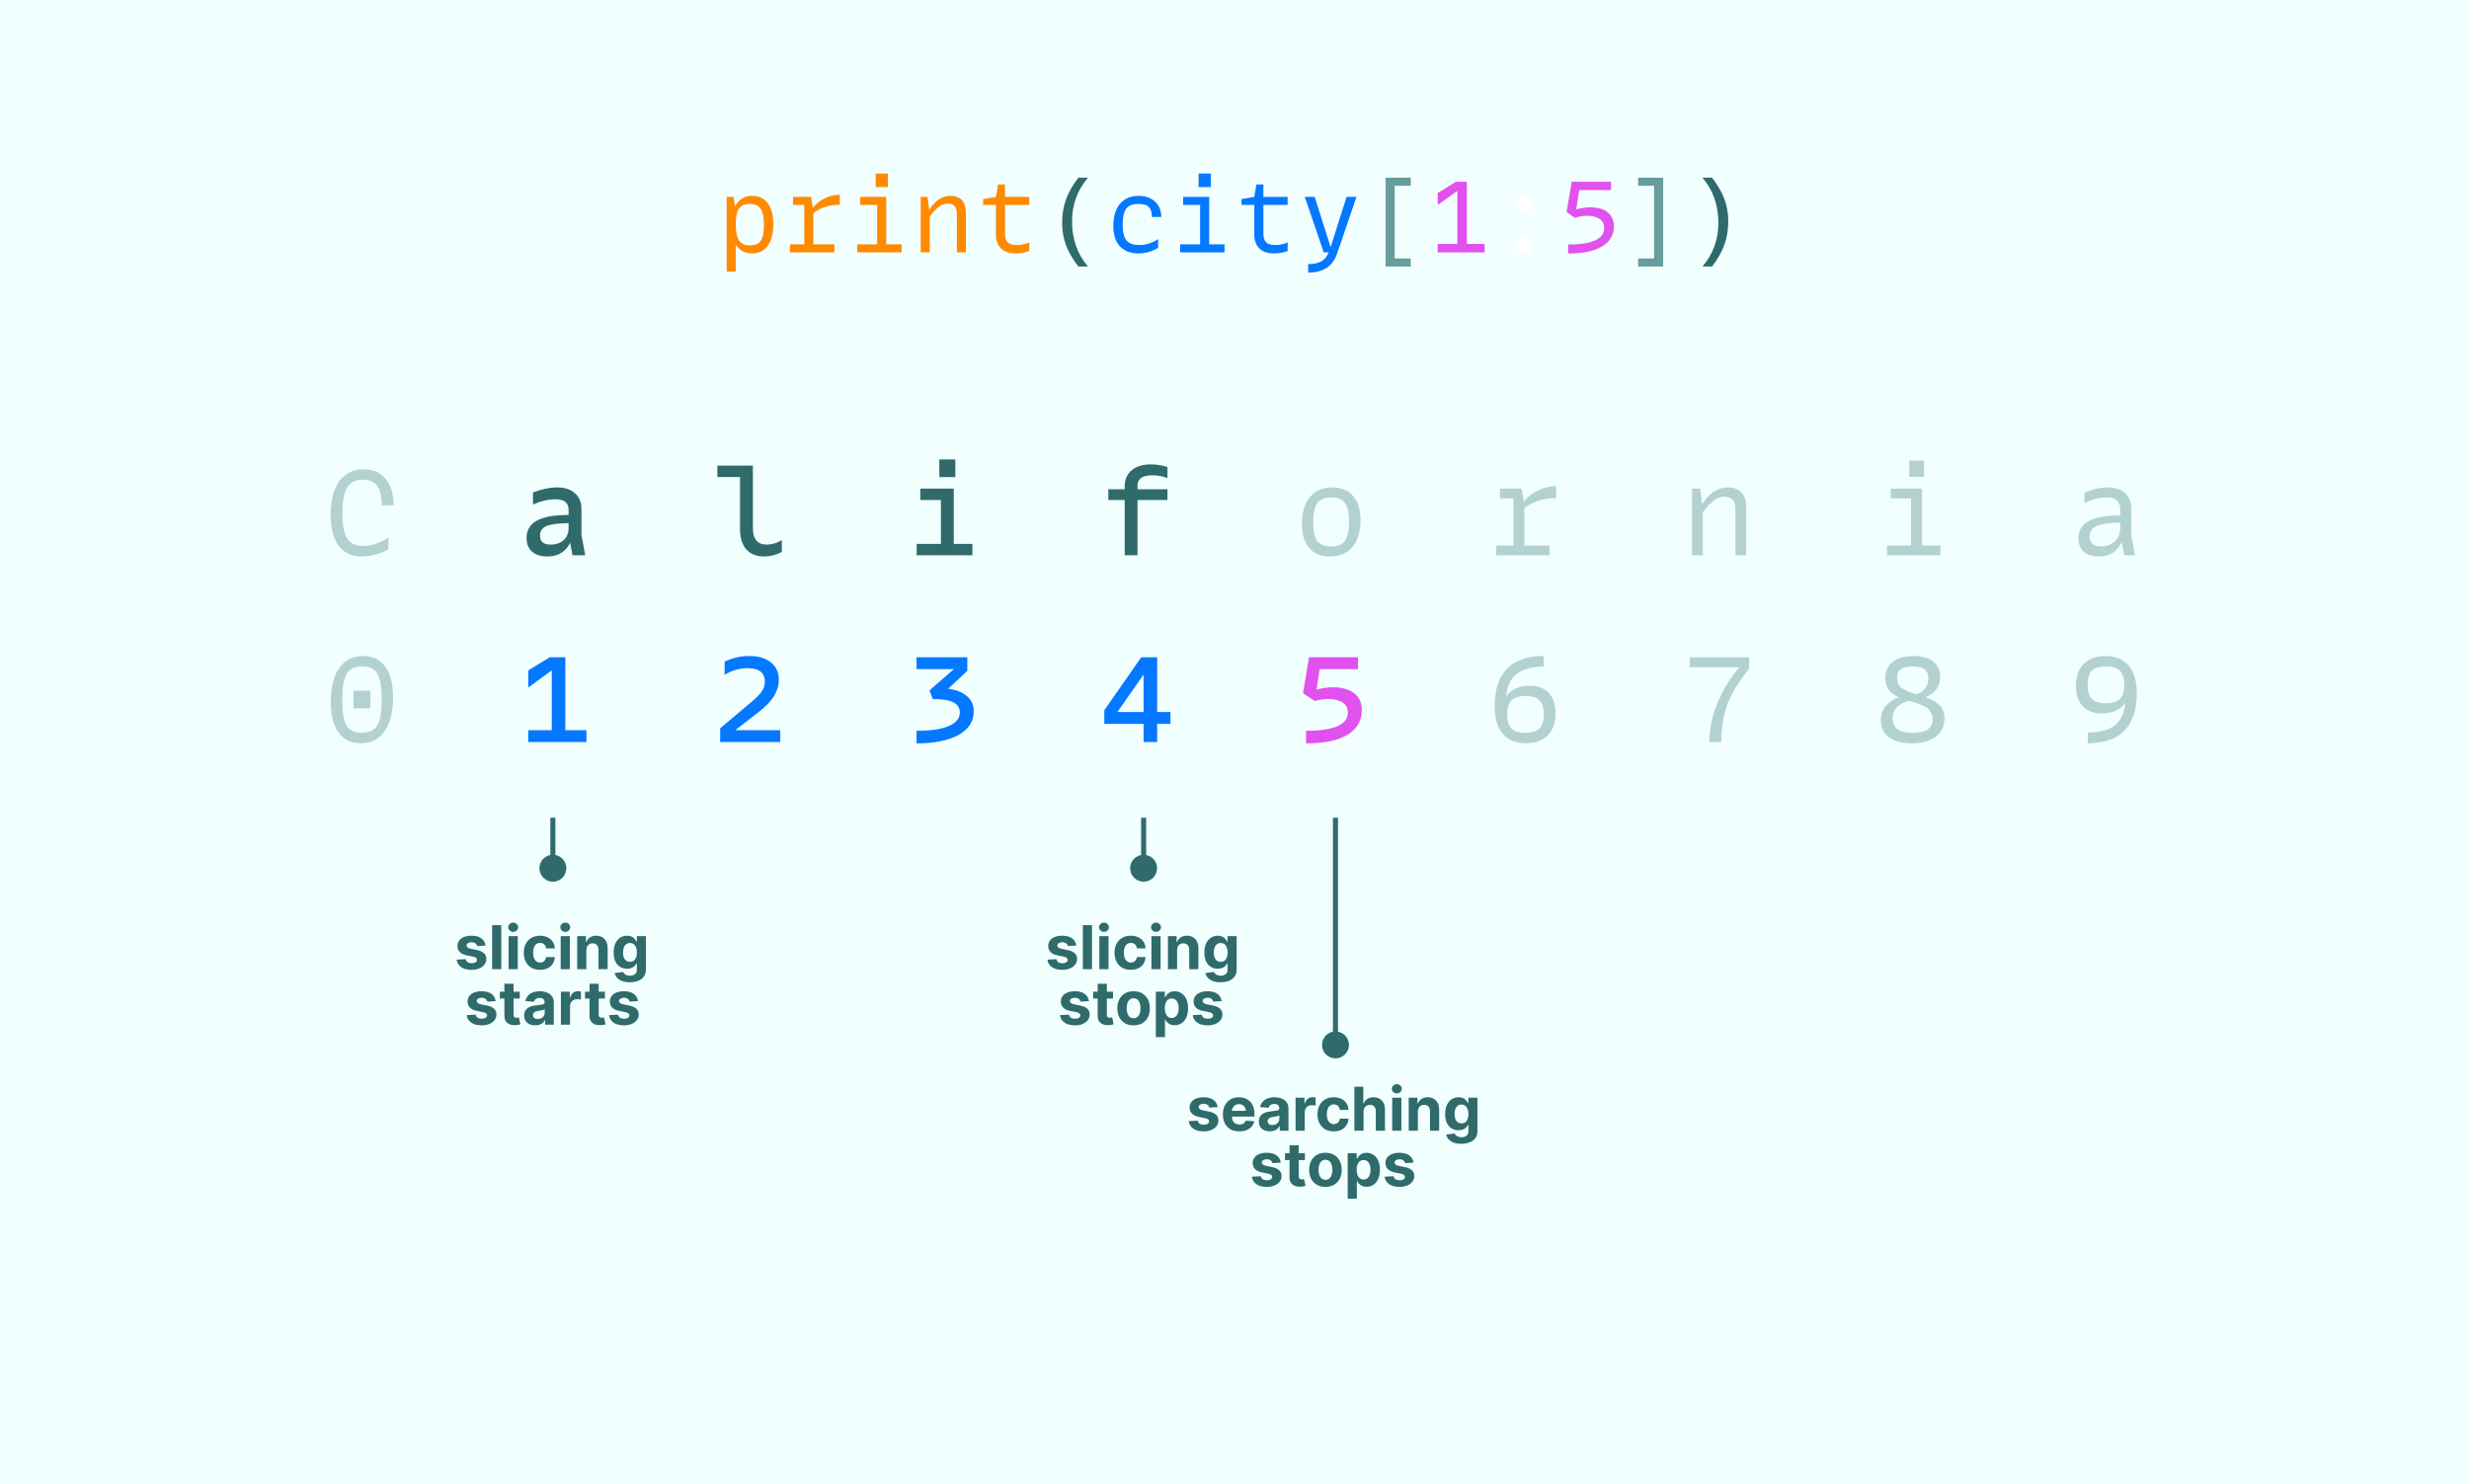 <svg width="489" height="294" viewBox="0 0 489 294" fill="none" xmlns="http://www.w3.org/2000/svg">
<rect width="489" height="294" fill="#F2FFFF"/>
<path d="M148.98 38.8C150.313 38.8 151.34 39.287 152.06 40.26C152.793 41.233 153.16 42.613 153.16 44.4C153.16 46.24 152.793 47.667 152.06 48.68C151.34 49.693 150.313 50.2 148.98 50.2C147.513 50.2 146.427 49.62 145.72 48.46V53.8H143.92V39H145.28L145.58 40.88C146.3 39.493 147.433 38.8 148.98 38.8ZM148.5 48.6C149.513 48.6 150.233 48.3 150.66 47.7C151.087 47.087 151.3 46.053 151.3 44.6C151.3 43.093 151.087 42.02 150.66 41.38C150.233 40.727 149.513 40.4 148.5 40.4C147.487 40.4 146.767 40.707 146.34 41.32C145.927 41.92 145.72 42.947 145.72 44.4C145.72 45.907 145.933 46.987 146.36 47.64C146.787 48.28 147.5 48.6 148.5 48.6ZM166.333 40.56C164.24 40.56 162.493 41.12 161.093 42.24V48.4H165.253V50H156.453V48.4H159.293V40.6H157.053V39H160.653L160.993 41.18C161.606 40.38 162.4 39.747 163.373 39.28C164.36 38.813 165.346 38.58 166.333 38.58V40.56ZM175.846 34.38V37.06H173.426V34.38H175.846ZM175.526 48.4H178.566V50H169.766V48.4H173.726V40.6H170.366V39H175.526V48.4ZM188.299 38.8C189.246 38.8 189.979 39.08 190.499 39.64C191.032 40.2 191.299 41.027 191.299 42.12V50H189.519V42.36C189.519 41.013 188.919 40.34 187.719 40.34C187.132 40.34 186.572 40.527 186.039 40.9C185.519 41.273 184.886 41.933 184.139 42.88V50H182.359V39H183.699L184.039 41.58C185.186 39.727 186.606 38.8 188.299 38.8ZM203.852 40.6H199.052V46.3C199.052 47.06 199.232 47.627 199.592 48C199.952 48.36 200.559 48.54 201.412 48.54C202.265 48.54 203.079 48.367 203.852 48.02V49.74C202.972 50.047 202.099 50.2 201.232 50.2C199.912 50.2 198.919 49.873 198.252 49.22C197.585 48.553 197.252 47.66 197.252 46.54V40.6H194.712V39.44L197.252 39L197.672 36.54H199.052V39H203.852V40.6Z" fill="#FF8A00"/>
<path d="M212.325 43.84C212.325 47.36 213.378 50.347 215.485 52.8H213.585C212.465 51.36 211.645 49.953 211.125 48.58C210.618 47.207 210.365 45.733 210.365 44.16C210.365 42.48 210.618 40.927 211.125 39.5C211.645 38.073 212.465 36.64 213.585 35.2H215.485C213.378 37.653 212.325 40.533 212.325 43.84ZM340.335 44.16C340.335 40.64 339.281 37.653 337.175 35.2H339.075C340.195 36.64 341.008 38.047 341.515 39.42C342.035 40.793 342.295 42.267 342.295 43.84C342.295 45.52 342.035 47.073 341.515 48.5C341.008 49.927 340.195 51.36 339.075 52.8H337.175C339.281 50.347 340.335 47.467 340.335 44.16Z" fill="#2F6B6B"/>
<path d="M228.138 42.98C228.138 42.06 227.931 41.4 227.518 41C227.104 40.6 226.431 40.4 225.498 40.4C224.338 40.4 223.524 40.713 223.058 41.34C222.591 41.967 222.358 43.027 222.358 44.52C222.358 45.973 222.604 47.007 223.098 47.62C223.604 48.233 224.464 48.54 225.678 48.54C226.971 48.54 228.204 48.147 229.378 47.36V49.1C228.178 49.833 226.864 50.2 225.438 50.2C223.891 50.2 222.678 49.727 221.798 48.78C220.931 47.833 220.498 46.507 220.498 44.8C220.498 42.893 220.938 41.42 221.818 40.38C222.711 39.327 223.951 38.8 225.538 38.8C226.858 38.8 227.931 39.18 228.758 39.94C229.584 40.7 229.998 41.713 229.998 42.98H228.138ZM239.811 34.38V37.06H237.391V34.38H239.811ZM239.491 48.4H242.531V50H233.731V48.4H237.691V40.6H234.331V39H239.491V48.4ZM255.024 40.6H250.224V46.3C250.224 47.06 250.404 47.627 250.764 48C251.124 48.36 251.73 48.54 252.584 48.54C253.437 48.54 254.25 48.367 255.024 48.02V49.74C254.144 50.047 253.27 50.2 252.404 50.2C251.084 50.2 250.09 49.873 249.424 49.22C248.757 48.553 248.424 47.66 248.424 46.54V40.6H245.884V39.44L248.424 39L248.844 36.54H250.224V39H255.024V40.6ZM266.697 39H268.657L264.817 50.24C263.963 52.747 262.057 54 259.097 54V52.32C260.23 52.32 261.117 52.127 261.757 51.74C262.397 51.367 262.857 50.787 263.137 50H262.177L258.417 39H260.377L263.537 48.96L266.697 39Z" fill="#0478FF"/>
<path d="M279.41 36.8H276.23V51.2H279.41V52.8H274.43V35.2H279.41V36.8Z" fill="#689D9D"/>
<path d="M290.523 48.32H294.043V50H284.743V48.32H288.643V37.8L284.743 40.6V38.24L288.363 36H290.523V48.32ZM315.029 41.08C315.882 41.08 316.642 41.2 317.309 41.44C317.975 41.667 318.529 42.073 318.969 42.66C319.422 43.233 319.649 43.96 319.649 44.84C319.649 46.533 318.875 47.853 317.329 48.8C315.782 49.747 313.529 50.22 310.569 50.22V48.44C315.329 48.44 317.709 47.353 317.709 45.18C317.709 44.34 317.389 43.727 316.749 43.34C316.122 42.94 315.322 42.74 314.349 42.74C313.562 42.74 312.762 42.88 311.949 43.16L310.269 42.02L311.289 36H319.069V37.66H312.769L312.169 41.48C313.115 41.213 314.069 41.08 315.029 41.08Z" fill="#E151EE"/>
<path d="M300.536 39H303.296V41.96H300.536V39ZM300.536 47.04H303.296V50H300.536V47.04Z" fill="white"/>
<path d="M324.442 35.2H329.402V52.8H324.442V51.2H327.602V36.8H324.442V35.2Z" fill="#689D9D"/>
<path d="M75.616 100.112C75.616 98.352 75.304 97.064 74.68 96.248C74.056 95.432 73.104 95.024 71.824 95.024C70.4 95.024 69.376 95.544 68.752 96.584C68.128 97.608 67.816 99.288 67.816 101.624C67.816 103.96 68.128 105.632 68.752 106.64C69.376 107.648 70.408 108.152 71.848 108.152C73.528 108.152 75.224 107.608 76.936 106.52V108.848C75.16 109.776 73.376 110.24 71.584 110.24C69.648 110.24 68.144 109.528 67.072 108.104C66.016 106.68 65.488 104.672 65.488 102.08C65.488 99.168 66.056 96.92 67.192 95.336C68.344 93.752 69.968 92.96 72.064 92.96C73.888 92.96 75.32 93.592 76.36 94.856C77.416 96.104 77.944 97.856 77.944 100.112H75.616ZM263.398 110.24C261.622 110.24 260.254 109.68 259.294 108.56C258.334 107.424 257.854 105.824 257.854 103.76C257.854 101.472 258.382 99.704 259.438 98.456C260.494 97.192 261.974 96.56 263.878 96.56C265.654 96.56 267.022 97.12 267.982 98.24C268.958 99.36 269.446 100.952 269.446 103.016C269.446 105.32 268.918 107.104 267.862 108.368C266.806 109.616 265.318 110.24 263.398 110.24ZM260.878 107.168C261.422 107.888 262.342 108.248 263.638 108.248C264.934 108.248 265.846 107.88 266.374 107.144C266.918 106.392 267.19 105.128 267.19 103.352C267.19 101.592 266.918 100.352 266.374 99.632C265.846 98.912 264.934 98.552 263.638 98.552C262.358 98.552 261.446 98.92 260.902 99.656C260.358 100.392 260.086 101.648 260.086 103.424C260.086 105.184 260.35 106.432 260.878 107.168ZM308.197 98.672C305.685 98.672 303.589 99.344 301.909 100.688V108.08H306.901V110H296.341V108.08H299.749V98.72H297.061V96.8H301.381L301.789 99.416C302.525 98.456 303.477 97.696 304.645 97.136C305.829 96.576 307.013 96.296 308.197 96.296V98.672ZM342.245 96.56C343.381 96.56 344.261 96.896 344.885 97.568C345.525 98.24 345.845 99.232 345.845 100.544V110H343.709V100.832C343.709 99.216 342.989 98.408 341.549 98.408C340.845 98.408 340.173 98.632 339.533 99.08C338.909 99.528 338.149 100.32 337.253 101.456V110H335.117V96.8H336.725L337.133 99.896C338.509 97.672 340.213 96.56 342.245 96.56ZM381.045 91.256V94.472H378.141V91.256H381.045ZM380.661 108.08H384.309V110H373.749V108.08H378.501V98.72H374.469V96.8H380.661V108.08ZM422.844 110H420.708L420.228 107.384C419.332 109.288 417.804 110.24 415.644 110.24C414.38 110.24 413.396 109.928 412.692 109.304C411.988 108.664 411.636 107.776 411.636 106.64C411.636 105.152 412.284 104.032 413.58 103.28C414.876 102.512 416.996 102.12 419.94 102.104V100.976C419.94 99.36 419.036 98.552 417.228 98.552C415.788 98.552 414.316 98.928 412.812 99.68V97.616C414.444 96.912 416.004 96.56 417.492 96.56C418.948 96.56 420.076 96.936 420.876 97.688C421.692 98.424 422.1 99.448 422.1 100.76V105.944L422.844 110ZM416.148 108.248C417.268 108.248 418.18 107.904 418.884 107.216C419.588 106.528 419.94 105.656 419.94 104.6V103.544C417.764 103.56 416.204 103.776 415.26 104.192C414.332 104.592 413.868 105.28 413.868 106.256C413.868 107.584 414.628 108.248 416.148 108.248Z" fill="#B3D1D1"/>
<path d="M115.904 110H113.384L112.928 107.528C112.016 109.336 110.512 110.24 108.416 110.24C107.12 110.24 106.104 109.92 105.368 109.28C104.648 108.624 104.288 107.72 104.288 106.568C104.288 105.096 104.928 103.976 106.208 103.208C107.488 102.424 109.624 102.024 112.616 102.008V101C112.616 99.608 111.76 98.912 110.048 98.912C108.592 98.912 107.096 99.256 105.56 99.944V97.544C107.304 96.888 108.896 96.56 110.336 96.56C111.84 96.56 113.016 96.944 113.864 97.712C114.728 98.464 115.16 99.48 115.16 100.76V105.944L115.904 110ZM109.04 107.888C110.112 107.888 110.976 107.592 111.632 107C112.288 106.392 112.616 105.592 112.616 104.6V103.64C110.552 103.656 109.088 103.848 108.224 104.216C107.376 104.584 106.952 105.216 106.952 106.112C106.952 107.296 107.648 107.888 109.04 107.888ZM151.847 107.888C152.887 107.888 153.887 107.592 154.847 107V109.352C153.711 109.944 152.551 110.24 151.367 110.24C149.847 110.24 148.663 109.776 147.815 108.848C146.983 107.92 146.567 106.552 146.567 104.744V94.496H142.079V92.24H149.111V104.552C149.111 106.776 150.023 107.888 151.847 107.888ZM189.207 91.016V94.52H186.039V91.016H189.207ZM188.895 107.744H192.591V110H181.551V107.744H186.351V99.056H182.271V96.8H188.895V107.744ZM228.222 94.16C226.27 94.16 225.294 94.84 225.294 96.2V96.92H231.222V99.056H225.294V110H222.75V99.056H219.51V96.92H222.75V96.368C222.75 95.008 223.206 93.944 224.118 93.176C225.03 92.392 226.294 92 227.91 92C229.03 92 230.134 92.168 231.222 92.504V94.712C230.246 94.344 229.246 94.16 228.222 94.16Z" fill="#2F6B6B"/>
<path d="M71.44 147.24C69.552 147.24 68.088 146.528 67.048 145.104C66.024 143.68 65.512 141.672 65.512 139.08C65.512 136.168 66.072 133.92 67.192 132.336C68.312 130.752 69.904 129.96 71.968 129.96C73.84 129.96 75.288 130.672 76.312 132.096C77.336 133.504 77.848 135.504 77.848 138.096C77.848 141.008 77.288 143.264 76.168 144.864C75.064 146.448 73.488 147.24 71.44 147.24ZM68.632 143.736C69.208 144.68 70.224 145.152 71.68 145.152C73.136 145.152 74.152 144.672 74.728 143.712C75.304 142.736 75.592 141.016 75.592 138.552C75.592 136.12 75.304 134.424 74.728 133.464C74.168 132.504 73.16 132.024 71.704 132.024C70.248 132.024 69.232 132.512 68.656 133.488C68.08 134.448 67.792 136.16 67.792 138.624C67.792 141.072 68.072 142.776 68.632 143.736ZM70.024 136.848H73.336V140.328H70.024V136.848ZM302.965 135.84C304.581 135.84 305.837 136.312 306.733 137.256C307.629 138.2 308.077 139.56 308.077 141.336C308.077 143.192 307.565 144.64 306.541 145.68C305.517 146.72 304.085 147.24 302.245 147.24C300.229 147.24 298.685 146.616 297.613 145.368C296.557 144.104 296.029 142.272 296.029 139.872C296.029 136.608 296.845 134.144 298.477 132.48C300.109 130.8 302.525 129.96 305.725 129.96V132.072C303.341 132.072 301.549 132.56 300.349 133.536C299.149 134.496 298.477 135.984 298.333 138C298.733 137.312 299.341 136.784 300.157 136.416C300.989 136.032 301.925 135.84 302.965 135.84ZM302.149 145.176C303.429 145.176 304.349 144.888 304.909 144.312C305.485 143.736 305.773 142.808 305.773 141.528C305.773 140.248 305.485 139.32 304.909 138.744C304.349 138.168 303.429 137.88 302.149 137.88C300.869 137.88 299.941 138.168 299.365 138.744C298.789 139.304 298.501 140.224 298.501 141.504C298.501 142.8 298.781 143.736 299.341 144.312C299.917 144.888 300.853 145.176 302.149 145.176ZM334.661 130.2H346.421V132.504C344.437 134.888 343.021 137.184 342.173 139.392C341.341 141.6 340.925 144.136 340.925 147H338.549C338.549 144.52 339.061 142 340.085 139.44C341.109 136.864 342.565 134.448 344.453 132.192H334.661V130.2ZM381.357 138.12C382.541 138.536 383.461 139.056 384.117 139.68C384.773 140.304 385.101 141.2 385.101 142.368C385.101 143.888 384.533 145.08 383.397 145.944C382.261 146.808 380.669 147.24 378.621 147.24C376.685 147.24 375.181 146.84 374.109 146.04C373.053 145.24 372.525 144.128 372.525 142.704C372.525 141.536 372.853 140.576 373.509 139.824C374.181 139.056 375.021 138.488 376.029 138.12C374.269 137.32 373.389 136.064 373.389 134.352C373.389 132.96 373.877 131.88 374.853 131.112C375.845 130.344 377.229 129.96 379.005 129.96C380.669 129.96 381.957 130.32 382.869 131.04C383.797 131.76 384.261 132.768 384.261 134.064C384.261 135.088 383.989 135.944 383.445 136.632C382.901 137.304 382.205 137.8 381.357 138.12ZM378.813 132.024C376.749 132.024 375.717 132.768 375.717 134.256C375.717 135.152 376.029 135.832 376.653 136.296C377.293 136.744 378.229 137.16 379.461 137.544C380.229 137.336 380.829 136.96 381.261 136.416C381.709 135.872 381.933 135.2 381.933 134.4C381.933 133.568 381.677 132.968 381.165 132.6C380.669 132.216 379.885 132.024 378.813 132.024ZM378.861 145.176C381.469 145.176 382.773 144.296 382.773 142.536C382.773 142.088 382.677 141.68 382.485 141.312C382.309 140.944 382.117 140.656 381.909 140.448C381.701 140.224 381.341 140 380.829 139.776C380.333 139.552 379.957 139.4 379.701 139.32C379.445 139.24 378.989 139.104 378.333 138.912C378.221 138.88 378.141 138.856 378.093 138.84C375.933 139.4 374.853 140.544 374.853 142.272C374.853 143.264 375.173 144 375.813 144.48C376.469 144.944 377.485 145.176 378.861 145.176ZM416.988 129.96C419.004 129.96 420.54 130.592 421.596 131.856C422.668 133.104 423.204 134.928 423.204 137.328C423.204 140.592 422.388 143.064 420.756 144.744C419.124 146.408 416.708 147.24 413.508 147.24V145.104C415.892 145.104 417.684 144.624 418.884 143.664C420.1 142.688 420.772 141.2 420.9 139.2C420.5 139.888 419.884 140.416 419.052 140.784C418.22 141.152 417.292 141.336 416.268 141.336C414.652 141.336 413.396 140.864 412.5 139.92C411.604 138.976 411.156 137.616 411.156 135.84C411.156 133.984 411.668 132.544 412.692 131.52C413.716 130.48 415.148 129.96 416.988 129.96ZM414.324 138.456C414.9 139.032 415.828 139.32 417.108 139.32C418.388 139.32 419.308 139.04 419.868 138.48C420.444 137.904 420.732 136.976 420.732 135.696C420.732 134.4 420.444 133.464 419.868 132.888C419.308 132.312 418.38 132.024 417.084 132.024C415.804 132.024 414.876 132.312 414.3 132.888C413.74 133.464 413.46 134.392 413.46 135.672C413.46 136.952 413.748 137.88 414.324 138.456Z" fill="#B3D1D1"/>
<path d="M111.968 144.648H116.144V147H104.624V144.648H109.28V132.792L104.624 136.224V132.816L108.896 130.2H111.968V144.648ZM145.631 144.648H154.535V147H142.631V144.288L148.919 138.984C149.895 138.168 150.567 137.464 150.935 136.872C151.303 136.28 151.487 135.664 151.487 135.024C151.487 133.248 150.319 132.36 147.983 132.36C146.495 132.36 145.007 132.8 143.519 133.68V131.064C145.087 130.328 146.711 129.96 148.391 129.96C150.215 129.96 151.647 130.384 152.687 131.232C153.727 132.064 154.247 133.224 154.247 134.712C154.247 135.8 153.927 136.864 153.287 137.904C152.663 138.928 151.607 140.016 150.119 141.168L145.631 144.648ZM187.791 136.44C189.407 136.664 190.655 137.16 191.535 137.928C192.415 138.696 192.855 139.696 192.855 140.928C192.855 142.912 191.855 144.464 189.855 145.584C187.855 146.704 185.079 147.264 181.527 147.264V144.768C184.343 144.768 186.471 144.456 187.911 143.832C189.367 143.208 190.095 142.32 190.095 141.168C190.095 140.24 189.663 139.56 188.799 139.128C187.951 138.696 186.599 138.48 184.743 138.48L184.095 136.776L188.919 132.552H181.527V130.2H191.583V132.912L187.791 136.44ZM231.822 141.048V143.4H229.182V147H226.494V143.4H218.718V140.688L226.038 130.2H229.182V141.048H231.822ZM221.31 141.048H226.494V133.632L221.31 141.048Z" fill="#0478FF"/>
<path d="M264.094 136.152C265.71 136.152 267.046 136.52 268.102 137.256C269.174 137.992 269.71 139.144 269.71 140.712C269.71 142.792 268.766 144.408 266.878 145.56C265.006 146.696 262.27 147.264 258.67 147.264V144.768C264.19 144.768 266.95 143.568 266.95 141.168C266.95 140.24 266.582 139.56 265.846 139.128C265.11 138.696 264.182 138.48 263.062 138.48C262.15 138.48 261.262 138.616 260.398 138.888L258.07 137.304L259.27 130.2H268.966V132.552H261.358L260.758 136.608C261.878 136.304 262.99 136.152 264.094 136.152Z" fill="#E151EE"/>
<path d="M109.5 169.333C108.027 169.333 106.833 170.527 106.833 172C106.833 173.473 108.027 174.667 109.5 174.667C110.973 174.667 112.167 173.473 112.167 172C112.167 170.527 110.973 169.333 109.5 169.333ZM109 162L109 172L110 172L110 162L109 162Z" fill="#2F6B6B"/>
<path d="M96.171 187.321L94.508 187.423C94.48 187.281 94.419 187.153 94.325 187.04C94.231 186.923 94.108 186.831 93.954 186.763C93.804 186.692 93.624 186.656 93.413 186.656C93.132 186.656 92.895 186.716 92.702 186.835C92.508 186.952 92.412 187.108 92.412 187.304C92.412 187.46 92.474 187.592 92.599 187.7C92.724 187.808 92.939 187.895 93.243 187.96L94.428 188.199C95.064 188.33 95.538 188.54 95.851 188.83C96.163 189.119 96.32 189.5 96.32 189.972C96.32 190.401 96.193 190.777 95.94 191.101C95.69 191.425 95.347 191.678 94.909 191.859C94.474 192.038 93.973 192.128 93.405 192.128C92.538 192.128 91.848 191.947 91.334 191.587C90.822 191.223 90.523 190.729 90.435 190.104L92.22 190.01C92.274 190.274 92.405 190.476 92.612 190.615C92.82 190.751 93.085 190.82 93.409 190.82C93.727 190.82 93.983 190.759 94.176 190.636C94.372 190.511 94.472 190.351 94.474 190.155C94.472 189.99 94.402 189.855 94.266 189.75C94.129 189.642 93.919 189.56 93.635 189.503L92.501 189.277C91.862 189.149 91.386 188.928 91.074 188.612C90.764 188.297 90.609 187.895 90.609 187.406C90.609 186.986 90.723 186.624 90.95 186.32C91.18 186.016 91.503 185.781 91.918 185.616C92.335 185.452 92.824 185.369 93.383 185.369C94.21 185.369 94.861 185.544 95.335 185.893C95.812 186.243 96.091 186.719 96.171 187.321ZM99.278 183.273V192H97.463V183.273H99.278ZM100.732 192V185.455H102.548V192H100.732ZM101.644 184.611C101.374 184.611 101.143 184.521 100.95 184.342C100.759 184.161 100.664 183.943 100.664 183.69C100.664 183.44 100.759 183.226 100.95 183.047C101.143 182.865 101.374 182.774 101.644 182.774C101.914 182.774 102.144 182.865 102.335 183.047C102.528 183.226 102.624 183.44 102.624 183.69C102.624 183.943 102.528 184.161 102.335 184.342C102.144 184.521 101.914 184.611 101.644 184.611ZM106.959 192.128C106.289 192.128 105.712 191.986 105.229 191.702C104.749 191.415 104.38 191.017 104.121 190.509C103.865 190 103.738 189.415 103.738 188.753C103.738 188.082 103.867 187.494 104.125 186.989C104.387 186.48 104.757 186.084 105.238 185.8C105.718 185.513 106.289 185.369 106.951 185.369C107.522 185.369 108.022 185.473 108.451 185.68C108.88 185.888 109.219 186.179 109.469 186.554C109.719 186.929 109.857 187.369 109.882 187.875H108.169C108.121 187.548 107.993 187.286 107.786 187.087C107.581 186.885 107.313 186.784 106.98 186.784C106.699 186.784 106.453 186.861 106.243 187.014C106.036 187.165 105.874 187.385 105.757 187.675C105.641 187.964 105.583 188.315 105.583 188.727C105.583 189.145 105.64 189.5 105.753 189.793C105.87 190.085 106.033 190.308 106.243 190.462C106.453 190.615 106.699 190.692 106.98 190.692C107.188 190.692 107.374 190.649 107.539 190.564C107.706 190.479 107.844 190.355 107.952 190.193C108.063 190.028 108.135 189.831 108.169 189.601H109.882C109.854 190.101 109.718 190.541 109.473 190.922C109.232 191.3 108.898 191.595 108.472 191.808C108.046 192.021 107.542 192.128 106.959 192.128ZM111.045 192V185.455H112.86V192H111.045ZM111.957 184.611C111.687 184.611 111.455 184.521 111.262 184.342C111.072 184.161 110.977 183.943 110.977 183.69C110.977 183.44 111.072 183.226 111.262 183.047C111.455 182.865 111.687 182.774 111.957 182.774C112.227 182.774 112.457 182.865 112.647 183.047C112.84 183.226 112.937 183.44 112.937 183.69C112.937 183.943 112.84 184.161 112.647 184.342C112.457 184.521 112.227 184.611 111.957 184.611ZM116.13 188.216V192H114.314V185.455H116.044V186.609H116.121C116.266 186.229 116.509 185.928 116.85 185.706C117.191 185.482 117.604 185.369 118.09 185.369C118.544 185.369 118.941 185.469 119.279 185.668C119.617 185.866 119.88 186.151 120.067 186.52C120.255 186.886 120.348 187.324 120.348 187.832V192H118.533V188.156C118.536 187.756 118.434 187.443 118.226 187.219C118.019 186.991 117.733 186.878 117.37 186.878C117.125 186.878 116.909 186.93 116.722 187.036C116.537 187.141 116.392 187.294 116.287 187.496C116.185 187.695 116.132 187.935 116.13 188.216ZM124.728 194.591C124.14 194.591 123.636 194.51 123.215 194.348C122.798 194.189 122.465 193.972 122.218 193.696C121.971 193.42 121.81 193.111 121.737 192.767L123.415 192.541C123.467 192.672 123.548 192.794 123.658 192.908C123.769 193.021 123.915 193.112 124.097 193.18C124.282 193.251 124.506 193.287 124.771 193.287C125.165 193.287 125.491 193.19 125.746 192.997C126.005 192.807 126.134 192.487 126.134 192.038V190.841H126.058C125.978 191.023 125.859 191.195 125.7 191.357C125.54 191.518 125.336 191.651 125.086 191.753C124.836 191.855 124.538 191.906 124.191 191.906C123.7 191.906 123.252 191.793 122.849 191.565C122.448 191.335 122.129 190.984 121.89 190.513C121.654 190.038 121.536 189.439 121.536 188.714C121.536 187.973 121.657 187.354 121.898 186.857C122.14 186.359 122.461 185.987 122.862 185.74C123.265 185.493 123.707 185.369 124.187 185.369C124.553 185.369 124.86 185.432 125.107 185.557C125.354 185.679 125.553 185.832 125.704 186.017C125.857 186.199 125.975 186.378 126.058 186.554H126.126V185.455H127.928V192.064C127.928 192.621 127.792 193.087 127.519 193.462C127.246 193.837 126.869 194.118 126.386 194.305C125.906 194.496 125.353 194.591 124.728 194.591ZM124.766 190.543C125.059 190.543 125.306 190.47 125.508 190.325C125.712 190.178 125.869 189.967 125.977 189.695C126.087 189.419 126.143 189.089 126.143 188.706C126.143 188.322 126.089 187.99 125.981 187.709C125.873 187.425 125.717 187.205 125.512 187.048C125.308 186.892 125.059 186.814 124.766 186.814C124.468 186.814 124.217 186.895 124.012 187.057C123.808 187.216 123.653 187.437 123.548 187.722C123.442 188.006 123.39 188.334 123.39 188.706C123.39 189.084 123.442 189.411 123.548 189.686C123.656 189.959 123.81 190.17 124.012 190.321C124.217 190.469 124.468 190.543 124.766 190.543Z" fill="#2F6B6B"/>
<path d="M98.171 198.321L96.508 198.423C96.48 198.281 96.419 198.153 96.325 198.04C96.231 197.923 96.108 197.831 95.954 197.763C95.804 197.692 95.624 197.656 95.413 197.656C95.132 197.656 94.895 197.716 94.702 197.835C94.508 197.952 94.412 198.108 94.412 198.304C94.412 198.46 94.474 198.592 94.599 198.7C94.724 198.808 94.939 198.895 95.243 198.96L96.428 199.199C97.064 199.33 97.538 199.54 97.851 199.83C98.163 200.119 98.32 200.5 98.32 200.972C98.32 201.401 98.193 201.777 97.94 202.101C97.69 202.425 97.347 202.678 96.909 202.859C96.474 203.038 95.973 203.128 95.405 203.128C94.538 203.128 93.848 202.947 93.334 202.587C92.822 202.223 92.523 201.729 92.435 201.104L94.22 201.01C94.274 201.274 94.405 201.476 94.612 201.615C94.82 201.751 95.085 201.82 95.409 201.82C95.727 201.82 95.983 201.759 96.176 201.636C96.372 201.511 96.472 201.351 96.474 201.155C96.472 200.99 96.402 200.855 96.266 200.75C96.129 200.642 95.919 200.56 95.635 200.503L94.501 200.277C93.862 200.149 93.386 199.928 93.074 199.612C92.764 199.297 92.609 198.895 92.609 198.406C92.609 197.986 92.723 197.624 92.95 197.32C93.18 197.016 93.503 196.781 93.918 196.616C94.335 196.452 94.824 196.369 95.383 196.369C96.21 196.369 96.861 196.544 97.335 196.893C97.812 197.243 98.091 197.719 98.171 198.321ZM102.944 196.455V197.818H99.002V196.455H102.944ZM99.897 194.886H101.713V200.989C101.713 201.156 101.738 201.287 101.789 201.381C101.841 201.472 101.912 201.536 102.002 201.572C102.096 201.609 102.204 201.628 102.326 201.628C102.412 201.628 102.497 201.621 102.582 201.607C102.667 201.589 102.733 201.577 102.778 201.568L103.064 202.919C102.973 202.947 102.845 202.98 102.68 203.017C102.515 203.057 102.315 203.081 102.079 203.089C101.642 203.107 101.258 203.048 100.929 202.915C100.602 202.781 100.348 202.574 100.166 202.293C99.984 202.011 99.894 201.656 99.897 201.227V194.886ZM105.993 203.124C105.576 203.124 105.203 203.051 104.877 202.906C104.55 202.759 104.292 202.541 104.101 202.254C103.914 201.964 103.82 201.604 103.82 201.172C103.82 200.808 103.887 200.503 104.02 200.256C104.154 200.009 104.336 199.81 104.566 199.659C104.796 199.509 105.057 199.395 105.35 199.318C105.645 199.241 105.955 199.188 106.279 199.156C106.659 199.116 106.966 199.08 107.199 199.045C107.432 199.009 107.601 198.955 107.706 198.884C107.811 198.812 107.864 198.707 107.864 198.568V198.543C107.864 198.273 107.779 198.064 107.608 197.916C107.441 197.768 107.202 197.695 106.892 197.695C106.566 197.695 106.306 197.767 106.113 197.912C105.919 198.054 105.792 198.233 105.729 198.449L104.05 198.312C104.135 197.915 104.303 197.571 104.553 197.281C104.803 196.989 105.125 196.764 105.52 196.608C105.918 196.449 106.378 196.369 106.901 196.369C107.265 196.369 107.613 196.412 107.945 196.497C108.28 196.582 108.577 196.714 108.836 196.893C109.097 197.072 109.303 197.303 109.453 197.584C109.604 197.862 109.679 198.196 109.679 198.585V203H107.958V202.092H107.907C107.801 202.297 107.661 202.477 107.485 202.634C107.309 202.787 107.097 202.908 106.85 202.996C106.603 203.081 106.317 203.124 105.993 203.124ZM106.513 201.871C106.78 201.871 107.016 201.818 107.221 201.713C107.425 201.605 107.586 201.46 107.702 201.278C107.819 201.097 107.877 200.891 107.877 200.661V199.966C107.82 200.003 107.742 200.037 107.642 200.068C107.546 200.097 107.436 200.124 107.314 200.149C107.192 200.172 107.07 200.193 106.948 200.213C106.826 200.23 106.715 200.246 106.615 200.26C106.402 200.291 106.216 200.341 106.057 200.409C105.898 200.477 105.775 200.57 105.686 200.686C105.598 200.8 105.554 200.942 105.554 201.112C105.554 201.359 105.644 201.548 105.823 201.679C106.005 201.807 106.235 201.871 106.513 201.871ZM111.088 203V196.455H112.848V197.597H112.916C113.035 197.19 113.235 196.884 113.517 196.676C113.798 196.466 114.122 196.361 114.488 196.361C114.579 196.361 114.677 196.366 114.782 196.378C114.887 196.389 114.98 196.405 115.059 196.425V198.036C114.974 198.01 114.856 197.987 114.706 197.967C114.555 197.947 114.417 197.938 114.292 197.938C114.025 197.938 113.787 197.996 113.576 198.112C113.369 198.226 113.204 198.385 113.082 198.589C112.963 198.794 112.903 199.03 112.903 199.297V203H111.088ZM119.808 196.455V197.818H115.866V196.455H119.808ZM116.761 194.886H118.576V200.989C118.576 201.156 118.602 201.287 118.653 201.381C118.704 201.472 118.775 201.536 118.866 201.572C118.96 201.609 119.067 201.628 119.19 201.628C119.275 201.628 119.36 201.621 119.445 201.607C119.531 201.589 119.596 201.577 119.641 201.568L119.927 202.919C119.836 202.947 119.708 202.98 119.543 203.017C119.379 203.057 119.178 203.081 118.942 203.089C118.505 203.107 118.121 203.048 117.792 202.915C117.465 202.781 117.211 202.574 117.029 202.293C116.847 202.011 116.758 201.656 116.761 201.227V194.886ZM126.354 198.321L124.692 198.423C124.664 198.281 124.603 198.153 124.509 198.04C124.415 197.923 124.292 197.831 124.138 197.763C123.988 197.692 123.807 197.656 123.597 197.656C123.316 197.656 123.078 197.716 122.885 197.835C122.692 197.952 122.596 198.108 122.596 198.304C122.596 198.46 122.658 198.592 122.783 198.7C122.908 198.808 123.123 198.895 123.426 198.96L124.611 199.199C125.248 199.33 125.722 199.54 126.034 199.83C126.347 200.119 126.503 200.5 126.503 200.972C126.503 201.401 126.377 201.777 126.124 202.101C125.874 202.425 125.53 202.678 125.093 202.859C124.658 203.038 124.157 203.128 123.588 203.128C122.722 203.128 122.032 202.947 121.517 202.587C121.006 202.223 120.706 201.729 120.618 201.104L122.404 201.01C122.458 201.274 122.588 201.476 122.796 201.615C123.003 201.751 123.269 201.82 123.593 201.82C123.911 201.82 124.167 201.759 124.36 201.636C124.556 201.511 124.655 201.351 124.658 201.155C124.655 200.99 124.586 200.855 124.449 200.75C124.313 200.642 124.103 200.56 123.819 200.503L122.685 200.277C122.046 200.149 121.57 199.928 121.257 199.612C120.948 199.297 120.793 198.895 120.793 198.406C120.793 197.986 120.907 197.624 121.134 197.32C121.364 197.016 121.686 196.781 122.101 196.616C122.519 196.452 123.007 196.369 123.567 196.369C124.394 196.369 125.044 196.544 125.519 196.893C125.996 197.243 126.275 197.719 126.354 198.321Z" fill="#2F6B6B"/>
<path d="M226.5 169.333C225.027 169.333 223.833 170.527 223.833 172C223.833 173.473 225.027 174.667 226.5 174.667C227.973 174.667 229.167 173.473 229.167 172C229.167 170.527 227.973 169.333 226.5 169.333ZM226 162L226 172L227 172L227 162L226 162Z" fill="#2F6B6B"/>
<path d="M213.17 187.321L211.509 187.423C211.48 187.281 211.419 187.153 211.325 187.04C211.232 186.923 211.108 186.831 210.955 186.763C210.804 186.692 210.624 186.656 210.413 186.656C210.132 186.656 209.895 186.716 209.702 186.835C209.509 186.952 209.412 187.108 209.412 187.304C209.412 187.46 209.474 187.592 209.599 187.7C209.724 187.808 209.939 187.895 210.243 187.96L211.428 188.199C212.064 188.33 212.538 188.54 212.851 188.83C213.163 189.119 213.32 189.5 213.32 189.972C213.32 190.401 213.193 190.777 212.94 191.101C212.69 191.425 212.347 191.678 211.909 191.859C211.474 192.038 210.973 192.128 210.405 192.128C209.538 192.128 208.848 191.947 208.334 191.587C207.822 191.223 207.523 190.729 207.435 190.104L209.22 190.01C209.274 190.274 209.405 190.476 209.612 190.615C209.82 190.751 210.085 190.82 210.409 190.82C210.727 190.82 210.983 190.759 211.176 190.636C211.372 190.511 211.472 190.351 211.474 190.155C211.472 189.99 211.402 189.855 211.266 189.75C211.129 189.642 210.919 189.56 210.635 189.503L209.501 189.277C208.862 189.149 208.386 188.928 208.074 188.612C207.764 188.297 207.609 187.895 207.609 187.406C207.609 186.986 207.723 186.624 207.95 186.32C208.18 186.016 208.503 185.781 208.918 185.616C209.335 185.452 209.824 185.369 210.384 185.369C211.21 185.369 211.861 185.544 212.335 185.893C212.813 186.243 213.091 186.719 213.17 187.321ZM216.278 183.273V192H214.463V183.273H216.278ZM217.732 192V185.455H219.548V192H217.732ZM218.644 184.611C218.374 184.611 218.143 184.521 217.95 184.342C217.759 184.161 217.664 183.943 217.664 183.69C217.664 183.44 217.759 183.226 217.95 183.047C218.143 182.865 218.374 182.774 218.644 182.774C218.914 182.774 219.144 182.865 219.335 183.047C219.528 183.226 219.624 183.44 219.624 183.69C219.624 183.943 219.528 184.161 219.335 184.342C219.144 184.521 218.914 184.611 218.644 184.611ZM223.959 192.128C223.289 192.128 222.712 191.986 222.229 191.702C221.749 191.415 221.38 191.017 221.121 190.509C220.865 190 220.738 189.415 220.738 188.753C220.738 188.082 220.867 187.494 221.125 186.989C221.387 186.48 221.757 186.084 222.238 185.8C222.718 185.513 223.289 185.369 223.951 185.369C224.522 185.369 225.022 185.473 225.451 185.68C225.88 185.888 226.219 186.179 226.469 186.554C226.719 186.929 226.857 187.369 226.882 187.875H225.169C225.121 187.548 224.993 187.286 224.786 187.087C224.581 186.885 224.313 186.784 223.98 186.784C223.699 186.784 223.453 186.861 223.243 187.014C223.036 187.165 222.874 187.385 222.757 187.675C222.641 187.964 222.583 188.315 222.583 188.727C222.583 189.145 222.64 189.5 222.753 189.793C222.87 190.085 223.033 190.308 223.243 190.462C223.453 190.615 223.699 190.692 223.98 190.692C224.188 190.692 224.374 190.649 224.539 190.564C224.706 190.479 224.844 190.355 224.952 190.193C225.063 190.028 225.135 189.831 225.169 189.601H226.882C226.854 190.101 226.718 190.541 226.473 190.922C226.232 191.3 225.898 191.595 225.472 191.808C225.046 192.021 224.542 192.128 223.959 192.128ZM228.045 192V185.455H229.86V192H228.045ZM228.957 184.611C228.687 184.611 228.455 184.521 228.262 184.342C228.072 184.161 227.977 183.943 227.977 183.69C227.977 183.44 228.072 183.226 228.262 183.047C228.455 182.865 228.687 182.774 228.957 182.774C229.227 182.774 229.457 182.865 229.647 183.047C229.84 183.226 229.937 183.44 229.937 183.69C229.937 183.943 229.84 184.161 229.647 184.342C229.457 184.521 229.227 184.611 228.957 184.611ZM233.13 188.216V192H231.314V185.455H233.044V186.609H233.121C233.266 186.229 233.509 185.928 233.85 185.706C234.191 185.482 234.604 185.369 235.09 185.369C235.544 185.369 235.941 185.469 236.279 185.668C236.617 185.866 236.88 186.151 237.067 186.52C237.255 186.886 237.348 187.324 237.348 187.832V192H235.533V188.156C235.536 187.756 235.434 187.443 235.226 187.219C235.019 186.991 234.733 186.878 234.37 186.878C234.125 186.878 233.909 186.93 233.722 187.036C233.537 187.141 233.392 187.294 233.287 187.496C233.185 187.695 233.132 187.935 233.13 188.216ZM241.728 194.591C241.14 194.591 240.636 194.51 240.215 194.348C239.798 194.189 239.465 193.972 239.218 193.696C238.971 193.42 238.81 193.111 238.737 192.767L240.415 192.541C240.467 192.672 240.548 192.794 240.658 192.908C240.769 193.021 240.915 193.112 241.097 193.18C241.282 193.251 241.506 193.287 241.771 193.287C242.165 193.287 242.491 193.19 242.746 192.997C243.005 192.807 243.134 192.487 243.134 192.038V190.841H243.058C242.978 191.023 242.859 191.195 242.7 191.357C242.54 191.518 242.336 191.651 242.086 191.753C241.836 191.855 241.538 191.906 241.191 191.906C240.7 191.906 240.252 191.793 239.849 191.565C239.448 191.335 239.129 190.984 238.89 190.513C238.654 190.038 238.536 189.439 238.536 188.714C238.536 187.973 238.657 187.354 238.898 186.857C239.14 186.359 239.461 185.987 239.862 185.74C240.265 185.493 240.707 185.369 241.187 185.369C241.553 185.369 241.86 185.432 242.107 185.557C242.354 185.679 242.553 185.832 242.704 186.017C242.857 186.199 242.975 186.378 243.058 186.554H243.126V185.455H244.928V192.064C244.928 192.621 244.792 193.087 244.519 193.462C244.246 193.837 243.869 194.118 243.386 194.305C242.906 194.496 242.353 194.591 241.728 194.591ZM241.766 190.543C242.059 190.543 242.306 190.47 242.508 190.325C242.712 190.178 242.869 189.967 242.977 189.695C243.087 189.419 243.143 189.089 243.143 188.706C243.143 188.322 243.089 187.99 242.981 187.709C242.873 187.425 242.717 187.205 242.512 187.048C242.308 186.892 242.059 186.814 241.766 186.814C241.468 186.814 241.217 186.895 241.012 187.057C240.808 187.216 240.653 187.437 240.548 187.722C240.442 188.006 240.39 188.334 240.39 188.706C240.39 189.084 240.442 189.411 240.548 189.686C240.656 189.959 240.81 190.17 241.012 190.321C241.217 190.469 241.468 190.543 241.766 190.543Z" fill="#2F6B6B"/>
<path d="M215.67 198.321L214.009 198.423C213.98 198.281 213.919 198.153 213.825 198.04C213.732 197.923 213.608 197.831 213.455 197.763C213.304 197.692 213.124 197.656 212.913 197.656C212.632 197.656 212.395 197.716 212.202 197.835C212.009 197.952 211.912 198.108 211.912 198.304C211.912 198.46 211.974 198.592 212.099 198.7C212.224 198.808 212.439 198.895 212.743 198.96L213.928 199.199C214.564 199.33 215.038 199.54 215.351 199.83C215.663 200.119 215.82 200.5 215.82 200.972C215.82 201.401 215.693 201.777 215.44 202.101C215.19 202.425 214.847 202.678 214.409 202.859C213.974 203.038 213.473 203.128 212.905 203.128C212.038 203.128 211.348 202.947 210.834 202.587C210.322 202.223 210.023 201.729 209.935 201.104L211.72 201.01C211.774 201.274 211.905 201.476 212.112 201.615C212.32 201.751 212.585 201.82 212.909 201.82C213.227 201.82 213.483 201.759 213.676 201.636C213.872 201.511 213.972 201.351 213.974 201.155C213.972 200.99 213.902 200.855 213.766 200.75C213.629 200.642 213.419 200.56 213.135 200.503L212.001 200.277C211.362 200.149 210.886 199.928 210.574 199.612C210.264 199.297 210.109 198.895 210.109 198.406C210.109 197.986 210.223 197.624 210.45 197.32C210.68 197.016 211.003 196.781 211.418 196.616C211.835 196.452 212.324 196.369 212.884 196.369C213.71 196.369 214.361 196.544 214.835 196.893C215.313 197.243 215.591 197.719 215.67 198.321ZM220.444 196.455V197.818H216.502V196.455H220.444ZM217.397 194.886H219.213V200.989C219.213 201.156 219.238 201.287 219.289 201.381C219.341 201.472 219.412 201.536 219.502 201.572C219.596 201.609 219.704 201.628 219.826 201.628C219.912 201.628 219.997 201.621 220.082 201.607C220.167 201.589 220.233 201.577 220.278 201.568L220.564 202.919C220.473 202.947 220.345 202.98 220.18 203.017C220.015 203.057 219.815 203.081 219.579 203.089C219.142 203.107 218.758 203.048 218.429 202.915C218.102 202.781 217.848 202.574 217.666 202.293C217.484 202.011 217.395 201.656 217.397 201.227V194.886ZM224.514 203.128C223.852 203.128 223.279 202.987 222.797 202.706C222.316 202.422 221.946 202.027 221.684 201.521C221.423 201.013 221.292 200.423 221.292 199.753C221.292 199.077 221.423 198.486 221.684 197.98C221.946 197.472 222.316 197.077 222.797 196.795C223.279 196.511 223.852 196.369 224.514 196.369C225.176 196.369 225.747 196.511 226.227 196.795C226.71 197.077 227.082 197.472 227.343 197.98C227.605 198.486 227.735 199.077 227.735 199.753C227.735 200.423 227.605 201.013 227.343 201.521C227.082 202.027 226.71 202.422 226.227 202.706C225.747 202.987 225.176 203.128 224.514 203.128ZM224.522 201.722C224.824 201.722 225.075 201.636 225.277 201.466C225.478 201.293 225.63 201.057 225.733 200.759C225.838 200.46 225.89 200.121 225.89 199.74C225.89 199.359 225.838 199.02 225.733 198.722C225.63 198.423 225.478 198.187 225.277 198.014C225.075 197.841 224.824 197.754 224.522 197.754C224.218 197.754 223.963 197.841 223.755 198.014C223.551 198.187 223.396 198.423 223.291 198.722C223.189 199.02 223.137 199.359 223.137 199.74C223.137 200.121 223.189 200.46 223.291 200.759C223.396 201.057 223.551 201.293 223.755 201.466C223.963 201.636 224.218 201.722 224.522 201.722ZM228.916 205.455V196.455H230.706V197.554H230.787C230.866 197.378 230.981 197.199 231.132 197.017C231.285 196.832 231.484 196.679 231.728 196.557C231.975 196.432 232.282 196.369 232.649 196.369C233.126 196.369 233.566 196.494 233.97 196.744C234.373 196.991 234.696 197.365 234.937 197.865C235.179 198.362 235.299 198.986 235.299 199.736C235.299 200.466 235.181 201.082 234.946 201.585C234.713 202.085 234.395 202.464 233.991 202.723C233.591 202.979 233.142 203.107 232.645 203.107C232.292 203.107 231.993 203.048 231.745 202.932C231.501 202.815 231.301 202.669 231.145 202.493C230.988 202.314 230.869 202.134 230.787 201.952H230.731V205.455H228.916ZM230.693 199.727C230.693 200.116 230.747 200.456 230.855 200.746C230.963 201.036 231.119 201.261 231.324 201.423C231.528 201.582 231.777 201.662 232.069 201.662C232.365 201.662 232.615 201.581 232.819 201.419C233.024 201.254 233.179 201.027 233.284 200.737C233.392 200.445 233.446 200.108 233.446 199.727C233.446 199.349 233.393 199.017 233.288 198.73C233.183 198.443 233.028 198.219 232.824 198.057C232.619 197.895 232.368 197.814 232.069 197.814C231.774 197.814 231.524 197.892 231.319 198.048C231.118 198.205 230.963 198.426 230.855 198.713C230.747 199 230.693 199.338 230.693 199.727ZM241.956 198.321L240.294 198.423C240.265 198.281 240.204 198.153 240.11 198.04C240.017 197.923 239.893 197.831 239.74 197.763C239.589 197.692 239.409 197.656 239.199 197.656C238.917 197.656 238.68 197.716 238.487 197.835C238.294 197.952 238.197 198.108 238.197 198.304C238.197 198.46 238.26 198.592 238.385 198.7C238.51 198.808 238.724 198.895 239.028 198.96L240.213 199.199C240.849 199.33 241.324 199.54 241.636 199.83C241.949 200.119 242.105 200.5 242.105 200.972C242.105 201.401 241.978 201.777 241.725 202.101C241.475 202.425 241.132 202.678 240.694 202.859C240.26 203.038 239.758 203.128 239.19 203.128C238.324 203.128 237.633 202.947 237.119 202.587C236.608 202.223 236.308 201.729 236.22 201.104L238.005 201.01C238.059 201.274 238.19 201.476 238.397 201.615C238.605 201.751 238.87 201.82 239.194 201.82C239.512 201.82 239.768 201.759 239.961 201.636C240.157 201.511 240.257 201.351 240.26 201.155C240.257 200.99 240.187 200.855 240.051 200.75C239.914 200.642 239.704 200.56 239.42 200.503L238.287 200.277C237.647 200.149 237.172 199.928 236.859 199.612C236.549 199.297 236.395 198.895 236.395 198.406C236.395 197.986 236.508 197.624 236.735 197.32C236.966 197.016 237.288 196.781 237.703 196.616C238.12 196.452 238.609 196.369 239.169 196.369C239.995 196.369 240.646 196.544 241.12 196.893C241.598 197.243 241.876 197.719 241.956 198.321Z" fill="#2F6B6B"/>
<path d="M264.5 204.333C263.027 204.333 261.833 205.527 261.833 207C261.833 208.473 263.027 209.667 264.5 209.667C265.973 209.667 267.167 208.473 267.167 207C267.167 205.527 265.973 204.333 264.5 204.333ZM264 162L264 207L265 207L265 162L264 162Z" fill="#2F6B6B"/>
<path d="M241.17 219.321L239.509 219.423C239.48 219.281 239.419 219.153 239.325 219.04C239.232 218.923 239.108 218.831 238.955 218.763C238.804 218.692 238.624 218.656 238.413 218.656C238.132 218.656 237.895 218.716 237.702 218.835C237.509 218.952 237.412 219.108 237.412 219.304C237.412 219.46 237.474 219.592 237.599 219.7C237.724 219.808 237.939 219.895 238.243 219.96L239.428 220.199C240.064 220.33 240.538 220.54 240.851 220.83C241.163 221.119 241.32 221.5 241.32 221.972C241.32 222.401 241.193 222.777 240.94 223.101C240.69 223.425 240.347 223.678 239.909 223.859C239.474 224.038 238.973 224.128 238.405 224.128C237.538 224.128 236.848 223.947 236.334 223.587C235.822 223.223 235.523 222.729 235.435 222.104L237.22 222.01C237.274 222.274 237.405 222.476 237.612 222.615C237.82 222.751 238.085 222.82 238.409 222.82C238.727 222.82 238.983 222.759 239.176 222.636C239.372 222.511 239.472 222.351 239.474 222.155C239.472 221.99 239.402 221.855 239.266 221.75C239.129 221.642 238.919 221.56 238.635 221.503L237.501 221.277C236.862 221.149 236.386 220.928 236.074 220.612C235.764 220.297 235.609 219.895 235.609 219.406C235.609 218.986 235.723 218.624 235.95 218.32C236.18 218.016 236.503 217.781 236.918 217.616C237.335 217.452 237.824 217.369 238.384 217.369C239.21 217.369 239.861 217.544 240.335 217.893C240.813 218.243 241.091 218.719 241.17 219.321ZM245.446 224.128C244.772 224.128 244.193 223.991 243.707 223.719C243.224 223.443 242.852 223.054 242.591 222.551C242.329 222.045 242.199 221.447 242.199 220.757C242.199 220.084 242.329 219.493 242.591 218.984C242.852 218.476 243.22 218.08 243.694 217.795C244.172 217.511 244.731 217.369 245.373 217.369C245.805 217.369 246.207 217.439 246.579 217.578C246.954 217.714 247.281 217.92 247.559 218.196C247.841 218.472 248.059 218.818 248.216 219.236C248.372 219.651 248.45 220.136 248.45 220.693V221.192H242.923V220.067H246.741C246.741 219.805 246.684 219.574 246.571 219.372C246.457 219.17 246.299 219.013 246.098 218.899C245.899 218.783 245.667 218.724 245.403 218.724C245.127 218.724 244.883 218.788 244.67 218.916C244.46 219.041 244.295 219.21 244.176 219.423C244.056 219.634 243.995 219.868 243.993 220.126V221.196C243.993 221.52 244.052 221.8 244.172 222.036C244.294 222.271 244.466 222.453 244.687 222.581C244.909 222.709 245.172 222.773 245.475 222.773C245.677 222.773 245.862 222.744 246.029 222.688C246.197 222.631 246.341 222.545 246.46 222.432C246.579 222.318 246.67 222.179 246.733 222.014L248.412 222.125C248.326 222.528 248.152 222.881 247.887 223.182C247.626 223.48 247.288 223.713 246.873 223.881C246.461 224.045 245.985 224.128 245.446 224.128ZM251.501 224.124C251.083 224.124 250.711 224.051 250.385 223.906C250.058 223.759 249.799 223.541 249.609 223.254C249.422 222.964 249.328 222.604 249.328 222.172C249.328 221.808 249.395 221.503 249.528 221.256C249.662 221.009 249.843 220.81 250.074 220.659C250.304 220.509 250.565 220.395 250.858 220.318C251.153 220.241 251.463 220.188 251.787 220.156C252.167 220.116 252.474 220.08 252.707 220.045C252.94 220.009 253.109 219.955 253.214 219.884C253.319 219.812 253.372 219.707 253.372 219.568V219.543C253.372 219.273 253.287 219.064 253.116 218.916C252.949 218.768 252.71 218.695 252.4 218.695C252.074 218.695 251.814 218.767 251.62 218.912C251.427 219.054 251.299 219.233 251.237 219.449L249.558 219.312C249.643 218.915 249.811 218.571 250.061 218.281C250.311 217.989 250.633 217.764 251.028 217.608C251.426 217.449 251.886 217.369 252.409 217.369C252.772 217.369 253.12 217.412 253.453 217.497C253.788 217.582 254.085 217.714 254.343 217.893C254.605 218.072 254.811 218.303 254.961 218.584C255.112 218.862 255.187 219.196 255.187 219.585V224H253.466V223.092H253.414C253.309 223.297 253.169 223.477 252.993 223.634C252.816 223.787 252.605 223.908 252.358 223.996C252.11 224.081 251.825 224.124 251.501 224.124ZM252.021 222.871C252.288 222.871 252.524 222.818 252.728 222.713C252.933 222.605 253.093 222.46 253.21 222.278C253.326 222.097 253.385 221.891 253.385 221.661V220.966C253.328 221.003 253.25 221.037 253.15 221.068C253.054 221.097 252.944 221.124 252.822 221.149C252.7 221.172 252.578 221.193 252.456 221.213C252.333 221.23 252.223 221.246 252.123 221.26C251.91 221.291 251.724 221.341 251.565 221.409C251.406 221.477 251.282 221.57 251.194 221.686C251.106 221.8 251.062 221.942 251.062 222.112C251.062 222.359 251.152 222.548 251.331 222.679C251.512 222.807 251.743 222.871 252.021 222.871ZM256.596 224V217.455H258.355V218.597H258.424C258.543 218.19 258.743 217.884 259.025 217.676C259.306 217.466 259.63 217.361 259.996 217.361C260.087 217.361 260.185 217.366 260.29 217.378C260.395 217.389 260.488 217.405 260.567 217.425V219.036C260.482 219.01 260.364 218.987 260.213 218.967C260.063 218.947 259.925 218.938 259.8 218.938C259.533 218.938 259.294 218.996 259.084 219.112C258.877 219.226 258.712 219.385 258.59 219.589C258.471 219.794 258.411 220.03 258.411 220.297V224H256.596ZM264.158 224.128C263.488 224.128 262.911 223.986 262.428 223.702C261.948 223.415 261.579 223.017 261.32 222.509C261.065 222 260.937 221.415 260.937 220.753C260.937 220.082 261.066 219.494 261.325 218.989C261.586 218.48 261.957 218.084 262.437 217.8C262.917 217.513 263.488 217.369 264.15 217.369C264.721 217.369 265.221 217.473 265.65 217.68C266.079 217.888 266.418 218.179 266.668 218.554C266.918 218.929 267.056 219.369 267.082 219.875H265.369C265.32 219.548 265.192 219.286 264.985 219.087C264.781 218.885 264.512 218.784 264.18 218.784C263.898 218.784 263.653 218.861 263.442 219.014C263.235 219.165 263.073 219.385 262.957 219.675C262.84 219.964 262.782 220.315 262.782 220.727C262.782 221.145 262.839 221.5 262.952 221.793C263.069 222.085 263.232 222.308 263.442 222.462C263.653 222.615 263.898 222.692 264.18 222.692C264.387 222.692 264.573 222.649 264.738 222.564C264.906 222.479 265.043 222.355 265.151 222.193C265.262 222.028 265.335 221.831 265.369 221.601H267.082C267.053 222.101 266.917 222.541 266.673 222.922C266.431 223.3 266.097 223.595 265.671 223.808C265.245 224.021 264.741 224.128 264.158 224.128ZM270.059 220.216V224H268.244V215.273H270.008V218.609H270.085C270.233 218.223 270.471 217.92 270.801 217.702C271.13 217.48 271.544 217.369 272.041 217.369C272.495 217.369 272.892 217.469 273.23 217.668C273.571 217.864 273.835 218.146 274.022 218.516C274.213 218.882 274.306 219.321 274.304 219.832V224H272.488V220.156C272.491 219.753 272.389 219.439 272.181 219.214C271.977 218.99 271.69 218.878 271.321 218.878C271.074 218.878 270.855 218.93 270.664 219.036C270.477 219.141 270.329 219.294 270.221 219.496C270.116 219.695 270.062 219.935 270.059 220.216ZM275.732 224V217.455H277.548V224H275.732ZM276.644 216.611C276.374 216.611 276.143 216.521 275.95 216.342C275.759 216.161 275.664 215.943 275.664 215.69C275.664 215.44 275.759 215.226 275.95 215.047C276.143 214.865 276.374 214.774 276.644 214.774C276.914 214.774 277.144 214.865 277.335 215.047C277.528 215.226 277.624 215.44 277.624 215.69C277.624 215.943 277.528 216.161 277.335 216.342C277.144 216.521 276.914 216.611 276.644 216.611ZM280.817 220.216V224H279.002V217.455H280.732V218.609H280.809C280.953 218.229 281.196 217.928 281.537 217.706C281.878 217.482 282.292 217.369 282.777 217.369C283.232 217.369 283.628 217.469 283.966 217.668C284.304 217.866 284.567 218.151 284.755 218.52C284.942 218.886 285.036 219.324 285.036 219.832V224H283.221V220.156C283.223 219.756 283.121 219.443 282.914 219.219C282.706 218.991 282.421 218.878 282.057 218.878C281.813 218.878 281.597 218.93 281.409 219.036C281.225 219.141 281.08 219.294 280.975 219.496C280.873 219.695 280.82 219.935 280.817 220.216ZM289.415 226.591C288.827 226.591 288.323 226.51 287.903 226.348C287.485 226.189 287.153 225.972 286.906 225.696C286.658 225.42 286.498 225.111 286.424 224.767L288.103 224.541C288.154 224.672 288.235 224.794 288.346 224.908C288.457 225.021 288.603 225.112 288.785 225.18C288.969 225.251 289.194 225.287 289.458 225.287C289.853 225.287 290.178 225.19 290.434 224.997C290.692 224.807 290.822 224.487 290.822 224.038V222.841H290.745C290.665 223.023 290.546 223.195 290.387 223.357C290.228 223.518 290.023 223.651 289.773 223.753C289.523 223.855 289.225 223.906 288.879 223.906C288.387 223.906 287.94 223.793 287.536 223.565C287.136 223.335 286.816 222.984 286.577 222.513C286.342 222.038 286.224 221.439 286.224 220.714C286.224 219.973 286.344 219.354 286.586 218.857C286.827 218.359 287.148 217.987 287.549 217.74C287.952 217.493 288.394 217.369 288.874 217.369C289.241 217.369 289.548 217.432 289.795 217.557C290.042 217.679 290.241 217.832 290.391 218.017C290.545 218.199 290.663 218.378 290.745 218.554H290.813V217.455H292.616V224.064C292.616 224.621 292.479 225.087 292.207 225.462C291.934 225.837 291.556 226.118 291.073 226.305C290.593 226.496 290.04 226.591 289.415 226.591ZM289.454 222.543C289.746 222.543 289.994 222.47 290.195 222.325C290.4 222.178 290.556 221.967 290.664 221.695C290.775 221.419 290.83 221.089 290.83 220.706C290.83 220.322 290.776 219.99 290.668 219.709C290.56 219.425 290.404 219.205 290.2 219.048C289.995 218.892 289.746 218.814 289.454 218.814C289.156 218.814 288.904 218.895 288.7 219.057C288.495 219.216 288.34 219.437 288.235 219.722C288.13 220.006 288.077 220.334 288.077 220.706C288.077 221.084 288.13 221.411 288.235 221.686C288.343 221.959 288.498 222.17 288.7 222.321C288.904 222.469 289.156 222.543 289.454 222.543Z" fill="#2F6B6B"/>
<path d="M253.67 230.321L252.009 230.423C251.98 230.281 251.919 230.153 251.825 230.04C251.732 229.923 251.608 229.831 251.455 229.763C251.304 229.692 251.124 229.656 250.913 229.656C250.632 229.656 250.395 229.716 250.202 229.835C250.009 229.952 249.912 230.108 249.912 230.304C249.912 230.46 249.974 230.592 250.099 230.7C250.224 230.808 250.439 230.895 250.743 230.96L251.928 231.199C252.564 231.33 253.038 231.54 253.351 231.83C253.663 232.119 253.82 232.5 253.82 232.972C253.82 233.401 253.693 233.777 253.44 234.101C253.19 234.425 252.847 234.678 252.409 234.859C251.974 235.038 251.473 235.128 250.905 235.128C250.038 235.128 249.348 234.947 248.834 234.587C248.322 234.223 248.023 233.729 247.935 233.104L249.72 233.01C249.774 233.274 249.905 233.476 250.112 233.615C250.32 233.751 250.585 233.82 250.909 233.82C251.227 233.82 251.483 233.759 251.676 233.636C251.872 233.511 251.972 233.351 251.974 233.155C251.972 232.99 251.902 232.855 251.766 232.75C251.629 232.642 251.419 232.56 251.135 232.503L250.001 232.277C249.362 232.149 248.886 231.928 248.574 231.612C248.264 231.297 248.109 230.895 248.109 230.406C248.109 229.986 248.223 229.624 248.45 229.32C248.68 229.016 249.003 228.781 249.418 228.616C249.835 228.452 250.324 228.369 250.884 228.369C251.71 228.369 252.361 228.544 252.835 228.893C253.313 229.243 253.591 229.719 253.67 230.321ZM258.444 228.455V229.818H254.502V228.455H258.444ZM255.397 226.886H257.213V232.989C257.213 233.156 257.238 233.287 257.289 233.381C257.341 233.472 257.412 233.536 257.502 233.572C257.596 233.609 257.704 233.628 257.826 233.628C257.912 233.628 257.997 233.621 258.082 233.607C258.167 233.589 258.233 233.577 258.278 233.568L258.564 234.919C258.473 234.947 258.345 234.98 258.18 235.017C258.015 235.057 257.815 235.081 257.579 235.089C257.142 235.107 256.758 235.048 256.429 234.915C256.102 234.781 255.848 234.574 255.666 234.293C255.484 234.011 255.395 233.656 255.397 233.227V226.886ZM262.514 235.128C261.852 235.128 261.279 234.987 260.797 234.706C260.316 234.422 259.946 234.027 259.684 233.521C259.423 233.013 259.292 232.423 259.292 231.753C259.292 231.077 259.423 230.486 259.684 229.98C259.946 229.472 260.316 229.077 260.797 228.795C261.279 228.511 261.852 228.369 262.514 228.369C263.176 228.369 263.747 228.511 264.227 228.795C264.71 229.077 265.082 229.472 265.343 229.98C265.605 230.486 265.735 231.077 265.735 231.753C265.735 232.423 265.605 233.013 265.343 233.521C265.082 234.027 264.71 234.422 264.227 234.706C263.747 234.987 263.176 235.128 262.514 235.128ZM262.522 233.722C262.824 233.722 263.075 233.636 263.277 233.466C263.478 233.293 263.63 233.057 263.733 232.759C263.838 232.46 263.89 232.121 263.89 231.74C263.89 231.359 263.838 231.02 263.733 230.722C263.63 230.423 263.478 230.187 263.277 230.014C263.075 229.841 262.824 229.754 262.522 229.754C262.218 229.754 261.963 229.841 261.755 230.014C261.551 230.187 261.396 230.423 261.291 230.722C261.189 231.02 261.137 231.359 261.137 231.74C261.137 232.121 261.189 232.46 261.291 232.759C261.396 233.057 261.551 233.293 261.755 233.466C261.963 233.636 262.218 233.722 262.522 233.722ZM266.916 237.455V228.455H268.706V229.554H268.787C268.866 229.378 268.981 229.199 269.132 229.017C269.285 228.832 269.484 228.679 269.728 228.557C269.975 228.432 270.282 228.369 270.649 228.369C271.126 228.369 271.566 228.494 271.97 228.744C272.373 228.991 272.696 229.365 272.937 229.865C273.179 230.362 273.299 230.986 273.299 231.736C273.299 232.466 273.181 233.082 272.946 233.585C272.713 234.085 272.395 234.464 271.991 234.723C271.591 234.979 271.142 235.107 270.645 235.107C270.292 235.107 269.993 235.048 269.745 234.932C269.501 234.815 269.301 234.669 269.145 234.493C268.988 234.314 268.869 234.134 268.787 233.952H268.731V237.455H266.916ZM268.693 231.727C268.693 232.116 268.747 232.456 268.855 232.746C268.963 233.036 269.119 233.261 269.324 233.423C269.528 233.582 269.777 233.662 270.069 233.662C270.365 233.662 270.615 233.581 270.819 233.419C271.024 233.254 271.179 233.027 271.284 232.737C271.392 232.445 271.446 232.108 271.446 231.727C271.446 231.349 271.393 231.017 271.288 230.73C271.183 230.443 271.028 230.219 270.824 230.057C270.619 229.895 270.368 229.814 270.069 229.814C269.774 229.814 269.524 229.892 269.319 230.048C269.118 230.205 268.963 230.426 268.855 230.713C268.747 231 268.693 231.338 268.693 231.727ZM279.956 230.321L278.294 230.423C278.265 230.281 278.204 230.153 278.11 230.04C278.017 229.923 277.893 229.831 277.74 229.763C277.589 229.692 277.409 229.656 277.199 229.656C276.917 229.656 276.68 229.716 276.487 229.835C276.294 229.952 276.197 230.108 276.197 230.304C276.197 230.46 276.26 230.592 276.385 230.7C276.51 230.808 276.724 230.895 277.028 230.96L278.213 231.199C278.849 231.33 279.324 231.54 279.636 231.83C279.949 232.119 280.105 232.5 280.105 232.972C280.105 233.401 279.978 233.777 279.725 234.101C279.475 234.425 279.132 234.678 278.694 234.859C278.26 235.038 277.758 235.128 277.19 235.128C276.324 235.128 275.633 234.947 275.119 234.587C274.608 234.223 274.308 233.729 274.22 233.104L276.005 233.01C276.059 233.274 276.19 233.476 276.397 233.615C276.605 233.751 276.87 233.82 277.194 233.82C277.512 233.82 277.768 233.759 277.961 233.636C278.157 233.511 278.257 233.351 278.26 233.155C278.257 232.99 278.187 232.855 278.051 232.75C277.914 232.642 277.704 232.56 277.42 232.503L276.287 232.277C275.647 232.149 275.172 231.928 274.859 231.612C274.549 231.297 274.395 230.895 274.395 230.406C274.395 229.986 274.508 229.624 274.735 229.32C274.966 229.016 275.288 228.781 275.703 228.616C276.12 228.452 276.609 228.369 277.169 228.369C277.995 228.369 278.646 228.544 279.12 228.893C279.598 229.243 279.876 229.719 279.956 230.321Z" fill="#2F6B6B"/>
</svg>
